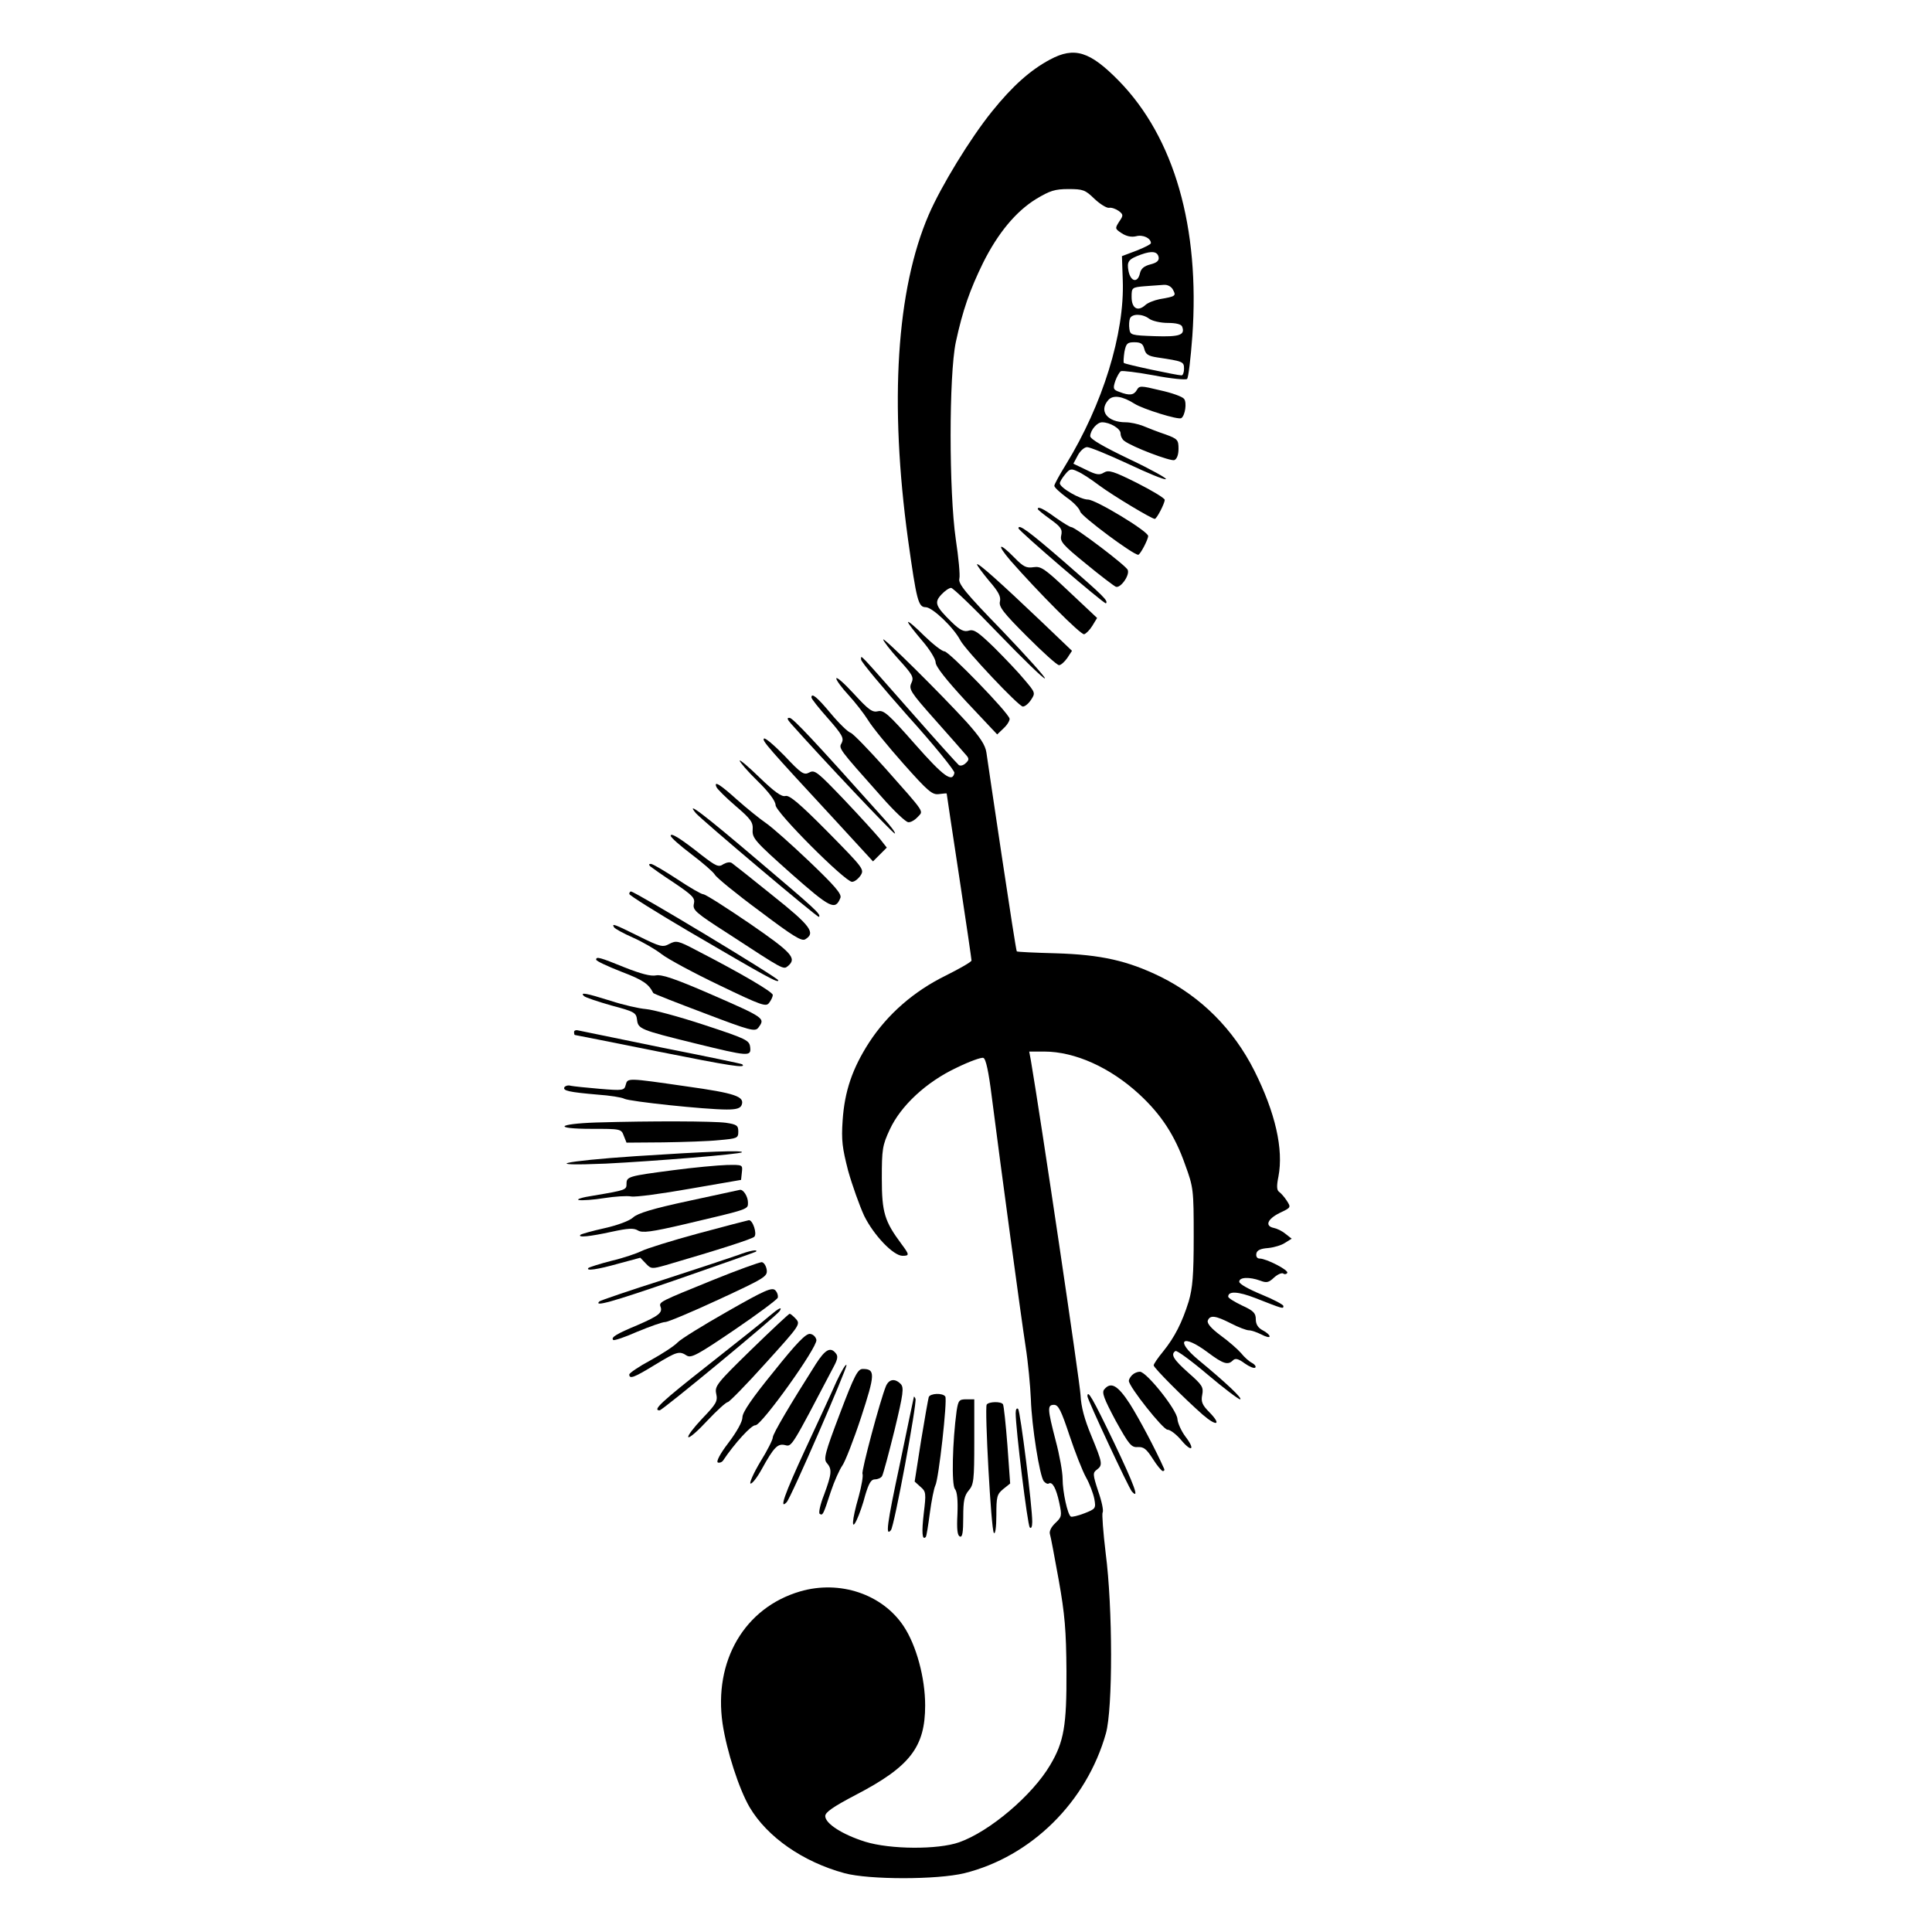 <?xml version="1.0" standalone="no"?>
<!DOCTYPE svg PUBLIC "-//W3C//DTD SVG 20010904//EN"
 "http://www.w3.org/TR/2001/REC-SVG-20010904/DTD/svg10.dtd">
<svg version="1.0" xmlns="http://www.w3.org/2000/svg"
 width="700pt" height="700pt" viewBox="0 0 700 700"
 preserveAspectRatio="xMidYMid meet">
<g transform="translate(0,700) scale(0.1,-0.1)"
fill="#000000" stroke="none">
<path d="M3804 6784 c-71 -38 -136 -96 -210 -188 -79 -98 -184 -270 -229 -374
-117 -271 -143 -681 -75 -1177 31 -221 37 -245 64 -245 24 0 102 -74 126 -121
20 -36 211 -239 226 -239 8 0 21 11 30 25 16 24 15 26 -24 72 -22 27 -72 79
-110 117 -58 56 -73 67 -92 61 -17 -5 -31 1 -62 31 -59 58 -64 71 -37 100 12
13 28 24 35 24 7 0 85 -75 173 -167 88 -91 163 -164 167 -161 3 3 -67 81 -155
173 -134 138 -160 170 -155 189 3 12 -3 76 -13 142 -25 173 -25 594 0 714 25
116 51 190 99 288 54 108 119 186 192 231 50 30 68 36 117 36 53 0 61 -3 94
-35 20 -19 44 -34 53 -33 9 2 25 -4 35 -11 17 -13 18 -16 2 -39 -16 -25 -15
-26 9 -42 17 -11 35 -15 52 -11 25 7 54 -7 54 -25 0 -4 -24 -16 -52 -27 l-53
-20 3 -88 c7 -193 -73 -450 -206 -667 -23 -37 -42 -72 -42 -77 0 -6 20 -24 44
-42 25 -17 47 -40 50 -52 5 -17 191 -156 210 -156 7 0 36 55 36 68 0 17 -190
132 -218 132 -28 0 -102 43 -102 59 0 5 8 19 19 32 17 21 22 22 45 11 15 -6
50 -29 79 -51 50 -37 190 -121 201 -121 7 0 36 56 36 69 0 6 -45 33 -100 61
-86 43 -103 48 -120 38 -16 -10 -27 -9 -65 10 l-46 22 16 30 c9 17 24 30 34
30 10 0 76 -27 147 -60 70 -33 132 -59 138 -56 6 2 -53 35 -131 72 -94 45
-143 73 -143 84 1 22 25 50 43 50 29 0 67 -23 67 -40 0 -10 6 -22 13 -27 28
-22 168 -75 182 -70 9 4 15 19 15 41 0 32 -3 36 -47 52 -27 9 -63 23 -82 31
-18 7 -46 13 -62 13 -67 0 -99 41 -63 81 17 19 51 14 95 -14 30 -19 158 -59
169 -52 14 9 21 57 10 70 -6 8 -45 22 -87 31 -70 17 -75 17 -84 1 -11 -19 -27
-21 -63 -7 -23 8 -24 12 -15 40 6 16 15 32 20 35 5 3 59 -4 120 -15 61 -12
116 -17 120 -13 5 5 13 74 19 154 28 395 -65 720 -266 926 -105 107 -161 125
-250 77z m394 -716 c2 -12 -6 -20 -30 -26 -23 -6 -34 -15 -38 -33 -8 -35 -33
-30 -41 8 -7 36 -1 44 46 61 39 14 59 11 63 -10z m52 -118 c12 -22 10 -24 -49
-34 -19 -4 -43 -13 -52 -22 -27 -24 -49 -11 -49 30 0 34 1 35 48 39 26 2 57 4
69 5 13 1 27 -6 33 -18z m-86 -105 c11 -8 41 -15 67 -15 30 0 49 -5 52 -13 12
-31 -9 -38 -99 -35 -85 3 -89 4 -92 26 -2 13 -1 30 2 38 7 18 45 18 70 -1z
m-18 -109 c5 -20 14 -26 47 -31 93 -14 97 -15 97 -41 0 -13 -4 -24 -9 -24 -16
0 -205 40 -209 45 -2 2 -1 20 2 40 6 31 11 35 36 35 23 0 31 -5 36 -24z"/>
<path d="M3760 5156 c0 -3 20 -19 45 -37 39 -28 45 -37 40 -59 -5 -22 5 -34
90 -103 52 -43 101 -80 108 -83 17 -6 51 42 43 61 -5 15 -190 155 -204 155 -5
0 -31 16 -58 35 -45 33 -64 41 -64 31z"/>
<path d="M3690 5086 c0 -9 313 -277 317 -272 9 9 -7 25 -152 151 -126 109
-165 138 -165 121z"/>
<path d="M3661 4969 c102 -116 254 -269 267 -267 7 2 21 16 30 31 l17 28 -100
94 c-90 85 -103 94 -130 90 -26 -4 -37 1 -70 35 -56 57 -66 50 -14 -11z"/>
<path d="M3540 4955 c0 -4 20 -31 44 -60 34 -39 43 -57 39 -74 -5 -19 12 -41
98 -127 57 -57 109 -104 116 -104 7 0 20 12 30 26 l17 26 -112 107 c-148 141
-232 216 -232 206z"/>
<path d="M3290 4746 c0 -5 23 -34 50 -66 28 -32 50 -68 50 -80 0 -15 38 -63
111 -142 l112 -119 24 23 c13 12 22 28 21 34 -5 23 -220 244 -236 244 -9 0
-42 26 -74 57 -32 32 -58 54 -58 49z"/>
<path d="M3200 4683 c0 -5 25 -38 56 -72 51 -56 56 -65 46 -86 -10 -22 -3 -33
85 -132 52 -59 103 -116 111 -126 14 -15 14 -20 1 -32 -8 -8 -19 -11 -25 -7
-5 4 -81 88 -168 187 -202 229 -186 213 -186 195 0 -8 77 -100 170 -205 94
-104 169 -197 168 -205 -7 -37 -39 -14 -143 104 -96 109 -113 124 -134 119
-20 -5 -34 5 -87 63 -35 38 -63 63 -64 56 0 -7 20 -34 44 -60 24 -26 56 -67
71 -91 15 -25 73 -96 129 -159 89 -100 104 -113 129 -109 15 2 27 3 27 2 0 -1
20 -136 45 -299 25 -164 45 -302 45 -306 0 -5 -42 -29 -94 -55 -114 -56 -210
-139 -277 -242 -60 -93 -89 -176 -96 -283 -5 -72 -1 -100 20 -182 15 -53 41
-126 58 -163 35 -71 106 -145 139 -145 26 0 25 4 -4 43 -61 82 -71 114 -71
237 0 106 2 120 29 178 40 86 132 172 243 224 45 22 89 38 96 35 9 -3 19 -50
30 -138 33 -258 107 -805 123 -908 9 -57 17 -143 19 -190 3 -98 32 -280 47
-298 6 -7 14 -11 18 -8 13 8 27 -18 38 -70 10 -47 9 -51 -14 -73 -15 -14 -23
-30 -20 -40 3 -9 17 -84 32 -167 22 -123 27 -182 28 -330 1 -197 -9 -256 -59
-340 -64 -109 -219 -241 -330 -280 -77 -27 -249 -26 -340 2 -83 26 -145 66
-145 93 0 14 29 34 111 77 196 102 251 173 251 324 0 100 -32 218 -78 287 -77
116 -231 168 -375 126 -201 -59 -314 -251 -281 -479 15 -99 59 -236 98 -303
64 -108 193 -198 344 -239 89 -24 335 -24 434 0 242 60 443 258 513 507 25 90
25 454 -1 653 -9 75 -14 142 -11 147 4 6 -3 40 -16 77 -20 61 -20 67 -5 78 22
17 21 23 -20 123 -25 60 -37 105 -39 147 -2 45 -144 1002 -180 1213 l-6 32 54
0 c112 0 240 -58 345 -155 79 -73 129 -149 166 -255 30 -82 31 -90 31 -260 0
-142 -4 -186 -18 -235 -24 -77 -51 -130 -93 -182 -19 -23 -34 -45 -34 -50 0
-9 112 -121 178 -179 51 -44 69 -37 24 9 -27 27 -31 39 -26 64 5 27 0 35 -50
79 -54 48 -66 67 -47 79 5 3 57 -35 116 -85 58 -49 112 -90 118 -90 12 1 -53
62 -150 142 -88 73 -59 97 33 28 56 -42 73 -47 91 -29 9 9 20 6 43 -11 17 -12
34 -19 38 -15 4 3 -1 11 -12 17 -10 5 -28 21 -39 35 -12 14 -45 43 -74 64 -35
26 -50 44 -47 54 8 21 27 19 84 -10 27 -14 56 -25 65 -25 9 0 29 -7 45 -15 17
-9 30 -12 30 -7 0 5 -11 15 -25 22 -17 9 -25 22 -25 40 0 22 -8 31 -50 50 -27
13 -50 27 -50 32 0 21 36 19 98 -5 102 -40 102 -40 102 -29 0 5 -36 24 -80 42
-46 19 -80 38 -80 46 0 17 37 18 76 4 23 -9 31 -7 50 11 12 11 27 18 33 15 5
-4 12 -3 15 2 6 10 -76 52 -100 52 -9 0 -14 7 -12 18 2 12 15 18 42 20 21 2
49 10 62 19 l24 15 -23 18 c-12 10 -31 19 -42 21 -33 7 -23 32 21 54 42 20 42
20 26 45 -9 14 -22 28 -28 32 -8 6 -9 21 -2 55 19 99 -11 231 -87 383 -76 151
-193 268 -340 341 -119 58 -215 80 -379 85 -77 2 -141 5 -142 7 -2 2 -26 156
-54 343 -28 186 -53 356 -56 377 -4 28 -23 56 -71 110 -95 104 -303 310 -303
300z m675 -2884 c20 -60 47 -129 60 -152 13 -23 26 -58 30 -78 6 -34 5 -36
-36 -52 -23 -9 -45 -14 -49 -12 -12 7 -30 90 -30 137 0 24 -11 86 -25 138 -30
116 -31 130 -6 130 16 0 26 -21 56 -111z"/>
<path d="M2940 4473 c0 -5 27 -39 60 -76 51 -58 58 -71 50 -88 -12 -21 -15
-17 145 -197 44 -50 87 -91 96 -91 9 -1 24 8 34 19 21 23 31 9 -118 177 -60
67 -116 125 -125 128 -10 3 -42 34 -72 70 -50 60 -70 76 -70 58z"/>
<path d="M2866 4378 c111 -125 369 -398 376 -398 5 0 -14 27 -44 59 -253 283
-325 359 -337 360 -11 1 -9 -5 5 -21z"/>
<path d="M2768 4324 c-8 -7 14 -32 259 -297 l136 -148 25 25 25 25 -26 33
c-15 18 -73 82 -130 142 -95 99 -105 108 -125 97 -19 -10 -28 -5 -89 60 -38
39 -71 67 -75 63z"/>
<path d="M2680 4244 c0 -5 29 -39 65 -74 42 -41 65 -73 65 -87 0 -26 252 -278
277 -278 9 0 22 10 31 23 14 22 11 26 -119 158 -101 102 -139 134 -153 130
-14 -4 -40 15 -93 66 -40 39 -73 67 -73 62z"/>
<path d="M2596 4148 c3 -7 34 -38 69 -68 56 -48 64 -59 62 -87 -2 -30 9 -42
138 -157 144 -127 161 -136 180 -89 5 14 -20 43 -112 131 -65 62 -136 125
-158 140 -22 15 -69 53 -104 84 -62 56 -86 71 -75 46z"/>
<path d="M2521 4054 c18 -22 442 -380 446 -376 10 8 -16 31 -219 203 -201 171
-266 220 -227 173z"/>
<path d="M2430 3972 c0 -6 34 -36 75 -67 41 -31 79 -64 85 -74 5 -10 77 -69
161 -131 122 -92 154 -112 167 -103 38 23 19 49 -118 158 -74 60 -140 112
-147 117 -7 6 -19 4 -32 -3 -17 -12 -26 -8 -78 32 -78 62 -113 83 -113 71z"/>
<path d="M2356 3861 c5 -4 44 -32 87 -60 68 -46 76 -55 71 -76 -5 -22 6 -32
123 -107 204 -133 201 -132 218 -118 33 28 15 48 -139 154 -85 58 -160 106
-168 106 -7 0 -50 25 -95 55 -46 30 -88 55 -95 55 -7 0 -8 -3 -2 -9z"/>
<path d="M2280 3761 c0 -5 96 -65 213 -134 292 -171 327 -190 327 -179 0 9
-519 322 -534 322 -3 0 -6 -4 -6 -9z"/>
<path d="M2225 3640 c3 -5 34 -22 68 -37 34 -15 81 -42 104 -60 23 -18 118
-69 210 -113 154 -74 169 -79 180 -63 7 9 13 22 13 28 0 11 -114 78 -277 162
-66 35 -73 36 -98 23 -24 -13 -32 -11 -111 28 -89 44 -99 48 -89 32z"/>
<path d="M2160 3523 c0 -5 41 -24 92 -44 79 -30 98 -44 115 -77 0 -2 84 -35
185 -73 168 -64 184 -68 196 -52 25 34 24 35 -178 123 -122 53 -172 70 -193
66 -19 -4 -56 6 -114 29 -91 37 -103 40 -103 28z"/>
<path d="M2116 3391 c5 -5 50 -20 99 -34 83 -22 90 -26 93 -51 4 -34 10 -37
209 -86 196 -48 205 -49 201 -14 -3 25 -13 30 -168 81 -91 30 -185 55 -210 57
-25 2 -82 15 -128 30 -89 28 -112 32 -96 17z"/>
<path d="M2080 3261 c0 -6 1 -11 3 -11 2 0 137 -27 302 -60 261 -52 322 -62
304 -46 -2 2 -132 29 -289 60 -157 32 -293 60 -302 62 -10 3 -18 1 -18 -5z"/>
<path d="M2267 3069 c-5 -20 -10 -21 -94 -14 -48 4 -95 9 -105 11 -9 3 -19 0
-23 -5 -7 -13 17 -18 120 -27 44 -3 88 -10 97 -15 19 -10 293 -39 371 -39 34
0 49 4 54 16 12 31 -22 43 -201 68 -215 31 -212 31 -219 5z"/>
<path d="M2160 2933 c-143 -5 -156 -23 -17 -23 105 0 108 0 117 -25 l10 -25
132 1 c73 1 165 4 203 8 66 6 70 7 70 31 0 22 -5 26 -45 32 -45 6 -268 7 -470
1z"/>
<path d="M2303 2811 c-267 -18 -347 -37 -108 -27 178 9 486 34 493 41 8 8
-126 3 -385 -14z"/>
<path d="M2438 2760 c-161 -21 -168 -23 -168 -49 0 -22 -1 -23 -120 -43 -41
-6 -65 -14 -52 -16 12 -2 53 1 91 7 38 6 82 9 98 6 15 -3 111 10 213 28 l185
32 3 28 c3 27 3 27 -55 26 -32 -1 -120 -9 -195 -19z"/>
<path d="M2496 2649 c-131 -28 -186 -45 -202 -60 -13 -12 -55 -28 -104 -39
-45 -10 -84 -21 -87 -24 -11 -11 35 -6 113 11 60 13 80 14 95 5 16 -10 48 -6
172 23 234 55 227 53 227 78 0 22 -17 48 -29 46 -4 -1 -87 -19 -185 -40z"/>
<path d="M2530 2531 c-96 -26 -189 -55 -206 -64 -16 -8 -65 -25 -108 -35 -43
-11 -80 -23 -84 -26 -11 -12 32 -6 110 16 l78 21 20 -21 c19 -20 22 -20 72 -6
199 58 313 95 321 103 11 11 -6 62 -20 60 -5 -1 -87 -22 -183 -48z"/>
<path d="M2675 2453 c-22 -8 -143 -48 -269 -89 -126 -40 -231 -76 -234 -79
-22 -21 41 -4 284 80 153 53 280 98 283 100 9 10 -25 3 -64 -12z"/>
<path d="M2580 2361 c-187 -76 -193 -78 -187 -95 9 -22 -7 -34 -83 -67 -77
-32 -98 -45 -88 -54 3 -3 42 10 87 30 46 19 91 35 101 35 10 0 98 37 195 82
166 77 176 83 173 107 -2 14 -10 27 -18 28 -8 0 -89 -29 -180 -66z"/>
<path d="M2635 2248 c-88 -50 -169 -100 -180 -112 -11 -12 -55 -41 -97 -64
-43 -23 -78 -47 -78 -52 0 -18 18 -11 93 35 81 49 88 51 116 33 16 -9 40 4
171 93 84 57 155 110 158 117 2 8 -2 20 -9 27 -12 12 -39 0 -174 -77z"/>
<path d="M2788 2232 c-18 -16 -117 -95 -220 -176 -173 -136 -205 -166 -178
-166 10 0 425 343 435 360 11 18 -4 10 -37 -18z"/>
<path d="M2722 2110 c-125 -122 -133 -132 -127 -160 6 -27 0 -37 -51 -90 -31
-33 -54 -63 -50 -67 4 -4 35 23 69 60 35 37 68 67 74 67 5 0 67 63 137 141
123 136 127 141 110 160 -9 10 -20 19 -23 19 -3 0 -66 -59 -139 -130z"/>
<path d="M2803 2030 c-79 -97 -113 -147 -113 -165 0 -16 -20 -52 -51 -93 -30
-39 -45 -68 -38 -71 6 -2 14 1 18 6 42 63 104 131 118 129 22 -1 224 281 221
309 -2 11 -12 21 -23 22 -15 2 -49 -33 -132 -137z"/>
<path d="M2956 2058 c-92 -145 -156 -253 -156 -266 0 -8 -20 -48 -45 -88 -24
-40 -40 -76 -36 -79 5 -3 24 21 41 52 44 80 58 94 85 87 24 -6 22 -9 176 285
14 26 16 38 7 48 -19 24 -38 14 -72 -39z"/>
<path d="M3031 1995 c-17 -39 -69 -151 -115 -250 -73 -158 -94 -217 -66 -188
15 14 220 487 217 497 -2 6 -18 -21 -36 -59z"/>
<path d="M3043 1878 c-54 -142 -60 -165 -47 -179 19 -22 18 -38 -10 -114 -14
-35 -21 -67 -16 -70 11 -7 13 -3 40 80 13 39 32 81 42 95 10 14 41 93 68 175
51 156 52 175 6 175 -18 0 -30 -22 -83 -162z"/>
<path d="M4102 2018 c-7 -7 -12 -16 -12 -21 0 -21 124 -177 140 -177 10 0 32
-17 49 -37 39 -47 53 -36 16 12 -15 20 -28 49 -29 64 -2 33 -112 171 -136 171
-9 0 -21 -5 -28 -12z"/>
<path d="M3210 1978 c-21 -51 -90 -309 -85 -318 3 -6 -3 -43 -14 -83 -25 -86
-27 -128 -6 -82 8 17 22 56 30 88 13 43 21 57 35 57 10 0 22 5 26 12 4 7 24
81 45 166 32 133 35 155 22 168 -21 21 -42 17 -53 -8z"/>
<path d="M4001 1966 c-10 -11 -1 -34 41 -113 49 -88 57 -98 81 -96 21 1 31 -7
54 -43 15 -24 32 -44 36 -44 5 0 7 3 5 8 -32 72 -90 181 -124 235 -44 68 -69
82 -93 53z"/>
<path d="M3365 1938 c-2 -7 -15 -79 -28 -159 l-23 -147 21 -19 c20 -17 21 -23
12 -96 -8 -69 -6 -99 7 -86 3 2 9 42 15 87 6 45 15 90 20 100 12 22 44 309 36
322 -9 14 -55 12 -60 -2z"/>
<path d="M3940 1941 c0 -12 150 -333 161 -345 29 -32 9 23 -65 178 -77 160
-96 193 -96 167z"/>
<path d="M3311 1938 c-1 -4 -24 -113 -51 -244 -47 -220 -52 -262 -32 -238 12
13 95 461 89 476 -3 7 -6 10 -6 6z"/>
<path d="M3466 1888 c-15 -110 -19 -268 -6 -283 8 -10 11 -40 9 -91 -3 -56 0
-78 9 -81 9 -4 12 15 12 70 0 60 4 78 20 97 18 21 20 37 20 177 l0 153 -29 0
c-26 0 -29 -4 -35 -42z"/>
<path d="M3575 1911 c-8 -14 16 -455 26 -465 5 -6 9 20 9 64 0 67 2 76 25 95
l25 20 -10 139 c-6 77 -13 143 -16 148 -7 11 -51 10 -59 -1z"/>
<path d="M3680 1880 c0 -57 43 -406 51 -414 5 -6 9 2 9 20 0 57 -43 399 -51
409 -5 5 -9 -1 -9 -15z"/>
</g>
</svg>
